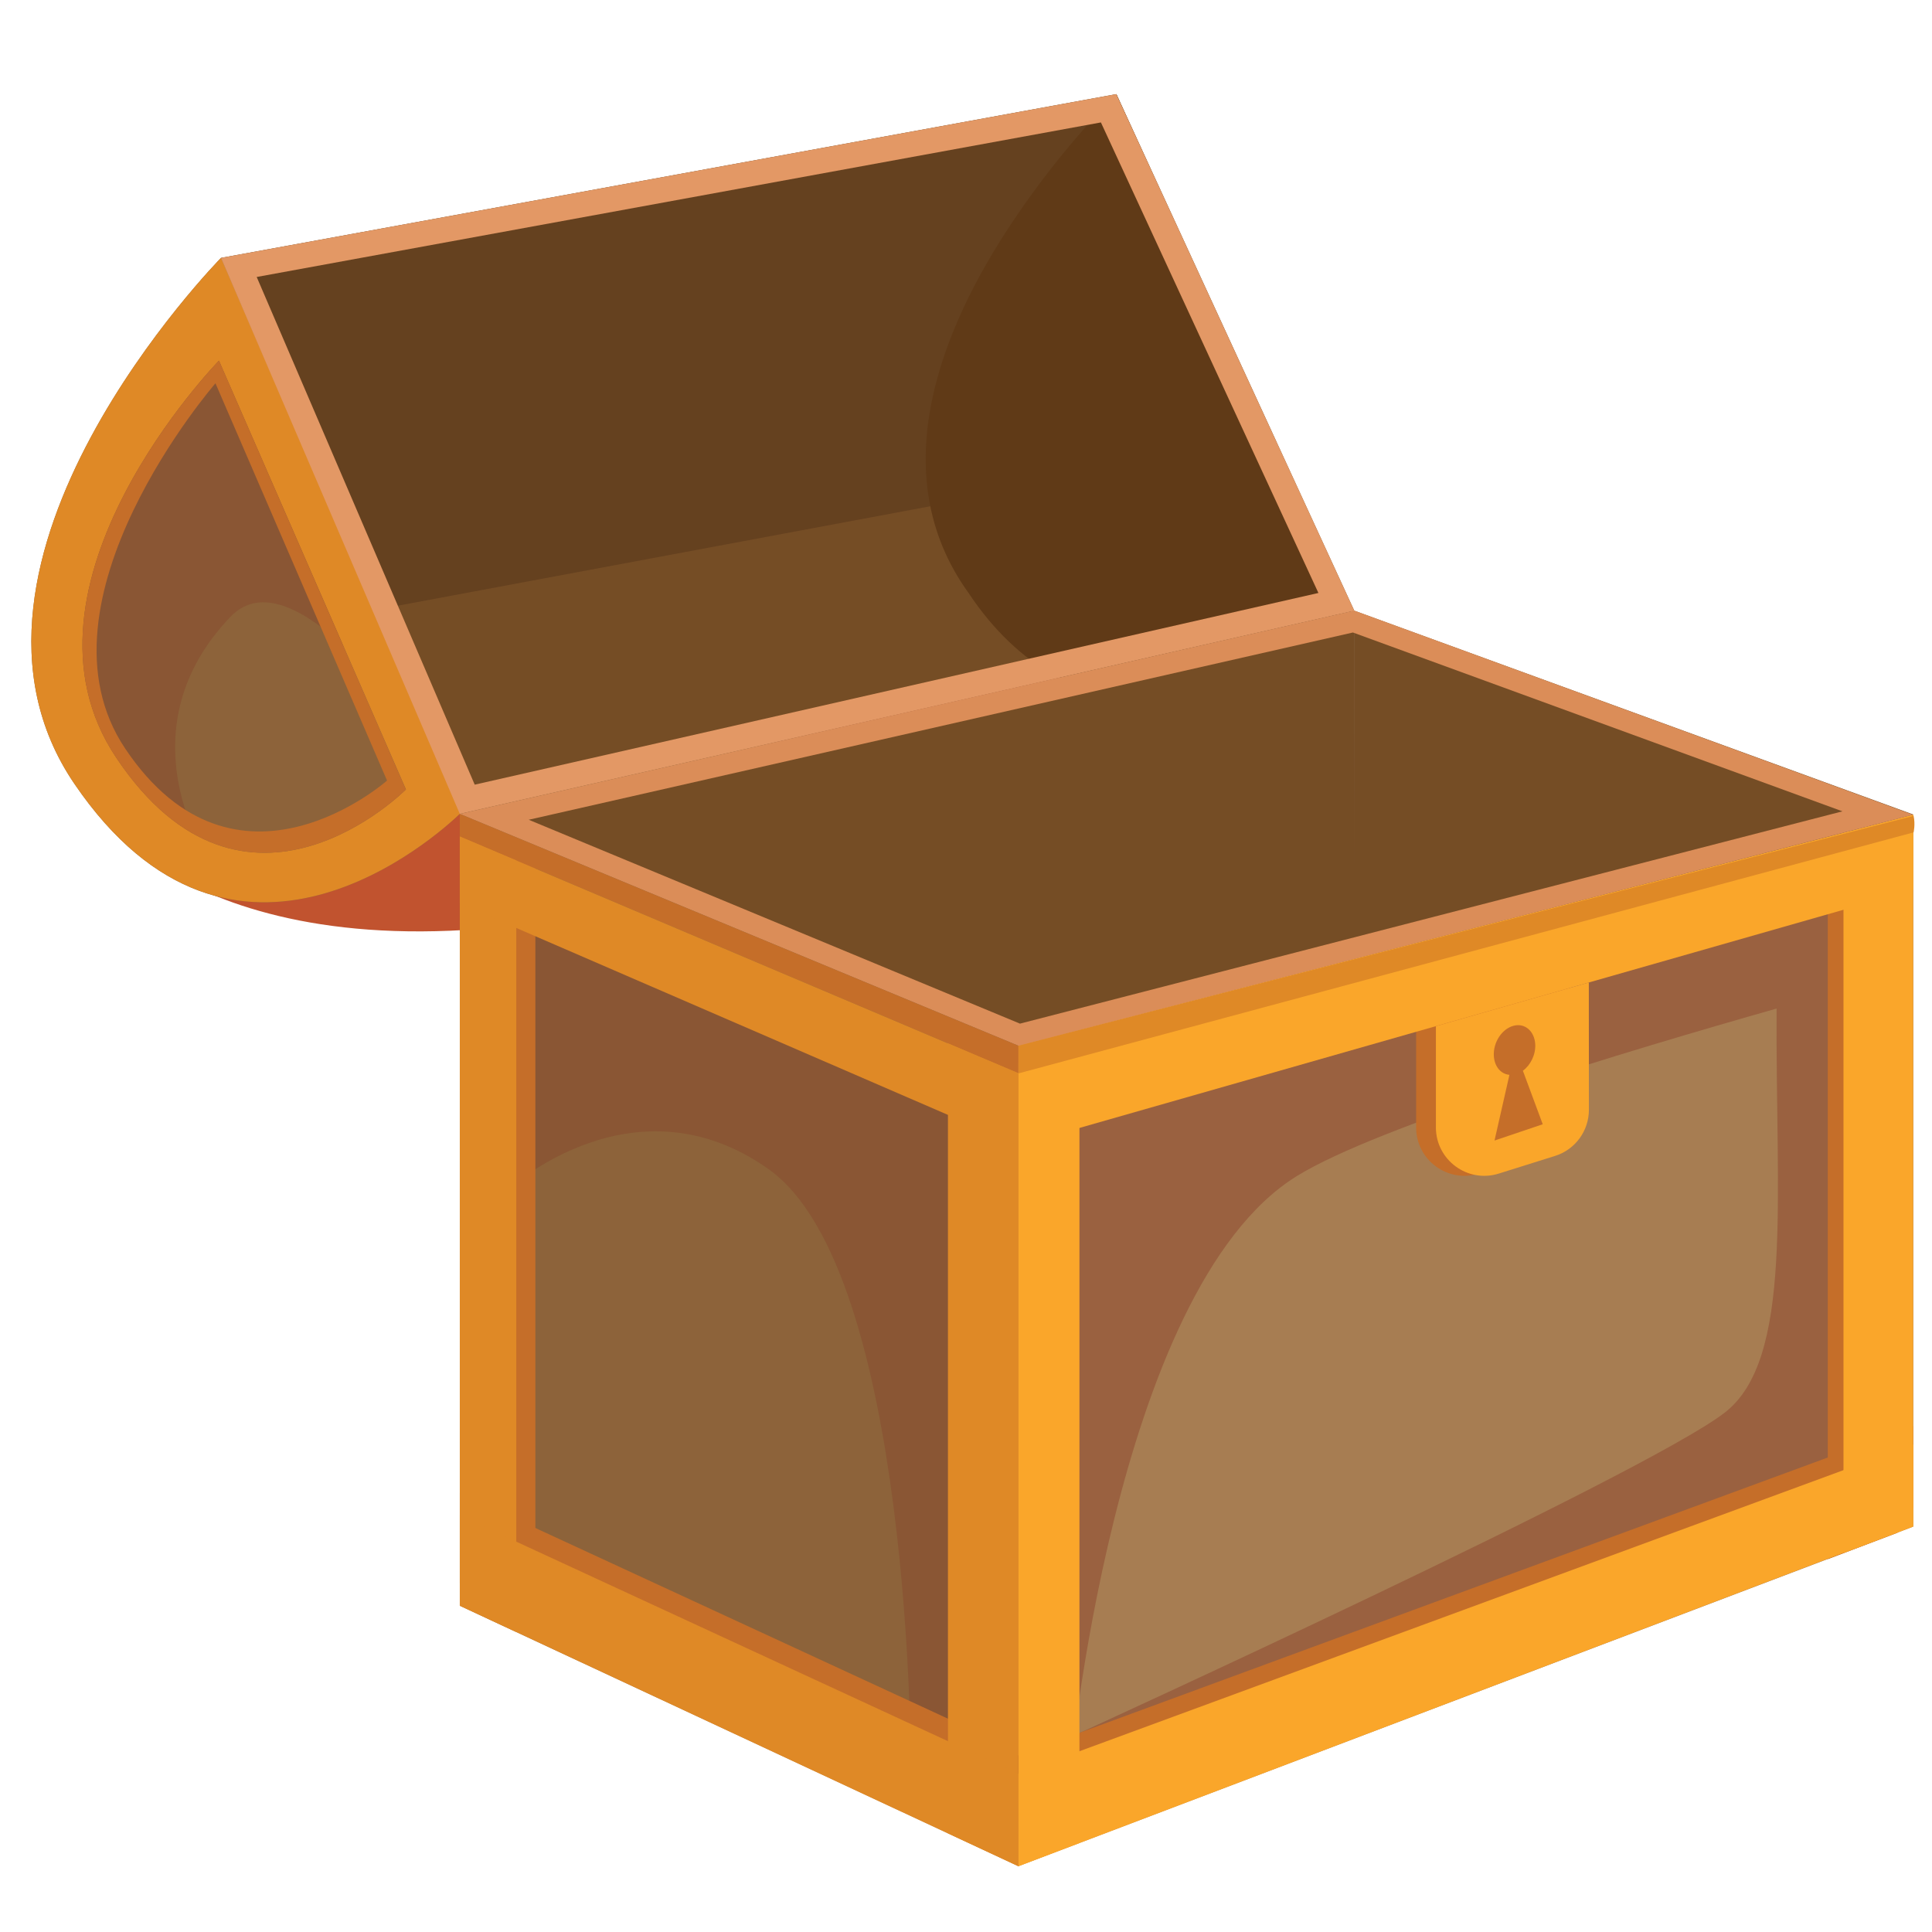 <svg enable-background="new 0 0 226.77 226.77" viewBox="0 0 226.77 226.77" xmlns="http://www.w3.org/2000/svg"><path d="m11.61 95.64s14.34 20.9 60.67 11.04c14.19-3.02 82.47-16.25 82.47-16.25l4.22-18.74z" fill="#c1532f"/><path d="m158.96 71.68-27.93-60.63-105.09 19.22 28.03 65.26z" fill="#754d25"/><path d="m131.03 11.05 18.77 40.79-106.08 19.81-17.78-41.38z" fill="#412312" opacity=".29"/><path d="m118.72 26.23c5.94-8.99 12.32-15.18 12.32-15.18l28.17 61.81c-14.06 12.87-33.95 14.16-45.49-3.21-10.29-14.2-2.99-31.43 5-43.42z" fill="#603a17"/><path d="m159 71.98.03 80.54-104.99 35.98v-93.16z" fill="#754d25"/><path d="m224.54 95.59v83.54l-65.58-26.61v-80.84z" fill="#754d25"/><path d="m119.55 123.1v95.93l-65.58-30.56v-92.83z" fill="#8d633a"/><path d="m60.6 106c2.04.87 57.2 23.4 57.2 23.4l-2.39 81.74-8.5-3.67s.14-58.31-16.7-70.24c-15.9-11.27-30.68 2.48-30.68 2.48z" fill="#7f281e" opacity=".21"/><path d="m119.53 216.42-65.56-30.58v-10.59l65.56 30.3z" fill="#c56e29"/><path d="m56.21 96.52 6.63 2.77v93.15l-6.63-3.09z" fill="#c56e29"/><path d="m53.97 95.64 6.63 2.77v93.15l-6.63-3.09z" fill="#df8926"/><path d="m119.55 123.1v95.93l-8.27-3.85v-95.54z" fill="#df8926"/><path d="m224.56 95.64v83.55l-105.01 39.84v-95.93z" fill="#a77d52"/><path d="m218.63 177.89-91.9 33.1v-7.59s66.02-30.17 75.67-37.56c8.15-6.23 5.99-25.09 6.13-47.46-17.53 4.97-46.75 13.76-56.31 19.66-21.6 13.33-26.71 70.69-26.71 70.69v-81.63l93.96-24.5z" fill="#7f281e" opacity=".33"/><path d="m184.17 115.32.01 14.94c0 2.48-1.61 4.68-3.98 5.42l-6.6 2.07c-3.66 1.15-7.38-1.59-7.38-5.42v-11.88z" fill="#c56e29"/><path d="m222.72 96.36v.04 83.51l-8.18 3.1v-84.51z" fill="#c56e29"/><path d="m119.55 123.1v95.93l-8.27-3.85v-95.54z" fill="#df8926"/><path d="m224.56 167.39v9.61l-105.03 39.9v-10.87z" fill="#c56e29"/><g fill="#faa62a"><path d="m119.55 123.1 7.15-1.87v95.09l-7.15 2.71z"/><path d="m224.56 95.64v8.81l-105.03 29.99v-11.75z"/><path d="m224.56 169.55v9.61l-105.03 39.9v-10.87z"/><path d="m224.55 95.64.01.04v83.51l-8.18 3.1v-84.51z"/></g><path d="m119.4 122.74.15 3.25 105.06-28.29s.22-.94 0-1.93z" fill="#df8926"/><path d="m119.53 122.74v3.23l-65.56-27.78v-2.66z" fill="#c56e29"/><path d="m119.53 125.97-65.56-27.78v7.86l65.56 28.39z" fill="#df8926"/><path d="m224.56 95.64v.04l-.01-.04z" fill="#a77d52"/><path d="m119.53 219.06-65.56-30.59v-10.58l65.56 30.3z" fill="#df8926"/><path d="m186.49 115.32.01 14.94c0 2.48-1.61 4.68-3.98 5.42l-6.6 2.07c-3.66 1.15-7.38-1.59-7.38-5.42v-11.88z" fill="#faa62a"/><path d="m175.42 133.87 1.75-7.71c-1-.09-1.76-.96-1.83-2.23-.09-1.59.96-3.18 2.32-3.53 1.33-.35 2.46.64 2.54 2.18.06 1.22-.55 2.44-1.45 3.1l2.33 6.28z" fill="#c56e29"/><path d="m53.97 95.53 65.56 27.21 105.02-27.11-65.59-23.96zm8.09.69 96.74-21.98 57.46 20.99-96.54 24.92z" fill="#db8d58"/><path d="m54.21 95.39-28.27-65.12s-35.01 35.55-17.22 61.71c18.79 27.63 42.62 6.07 45.25 3.55.16-.15.24-.14.24-.14z" fill="#8d633a"/><path d="m10.89 90.46c-14.07-24.48 17.19-55.03 17.19-55.03l20.68 50.23s-14.35-20.95-21.7-13.27c-12.55 13.09-3.07 27.64-3.07 27.64s-7.06.95-13.1-9.57z" fill="#7f281e" opacity=".21"/><path d="m53.97 95.53c.17-.16.24-.14.24-.14l-28.27-65.12s-35.01 35.55-17.22 61.71c18.76 27.58 42.55 6.13 45.25 3.55zm-28.27-53.2 21.95 50.33s-18.8 18.99-34-3.72c-13.59-20.29 12.05-46.61 12.05-46.61z" fill="#df8926"/><path d="m47.64 92.67-21.94-50.34s-25.64 26.32-12.06 46.61c15.2 22.71 34 3.73 34 3.73zm-22.35-47.68 20.14 46.63s-17.69 15.66-30.72-3.73c-11.64-17.32 10.58-42.9 10.58-42.9z" fill="#c56e29"/><path d="m25.94 30.27 28.03 65.26 104.99-23.85-27.93-60.63zm4.19 2.24 99.09-18.14 25.53 55.23-99.03 22.5z" fill="#e39865"/></svg>